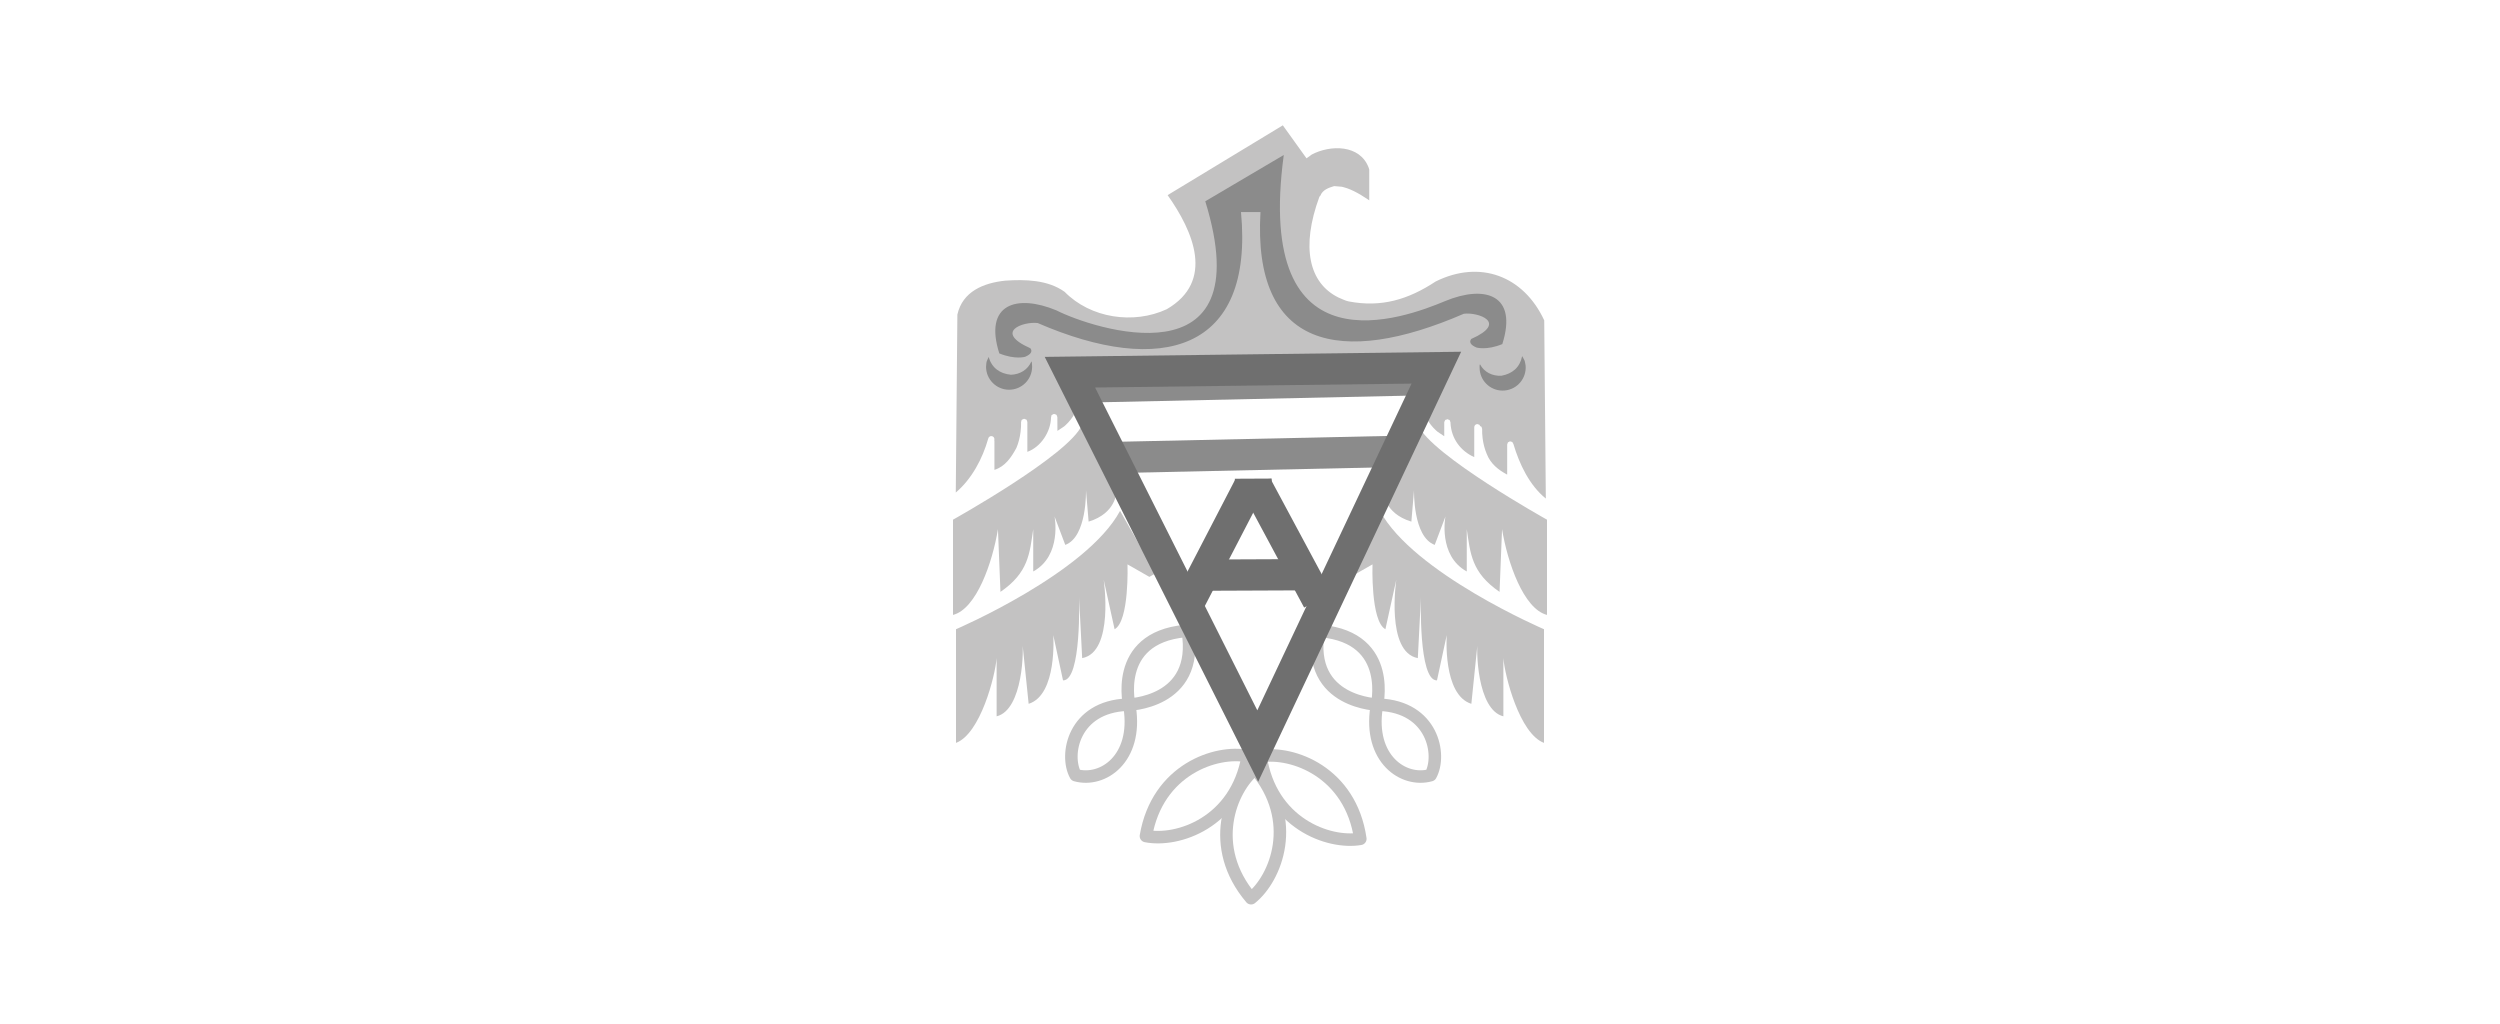 <?xml version="1.0" encoding="UTF-8"?>
<!DOCTYPE svg PUBLIC "-//W3C//DTD SVG 1.1//EN" "http://www.w3.org/Graphics/SVG/1.1/DTD/svg11.dtd">
<svg version="1.1" xmlns="http://www.w3.org/2000/svg" xmlns:xlink="http://www.w3.org/1999/xlink" x="0" y="0" width="100" height="40.943" viewBox="0, 0, 100, 40.943">
  <g id="Capa_1">
    <g>
      <g>
        <path d="M47.509,25.242 C47.996,28.147 45.09,28.188 45.09,28.188 C45.09,28.188 45.107,28.187 45.087,28.188 C42.939,28.272 42.575,30.198 43.024,31.007 C44.115,31.313 45.506,30.344 45.188,28.297 C45.185,28.277 45.187,28.294 45.187,28.294 C45.187,28.294 44.469,25.523 47.401,25.242" fill-opacity="0" stroke="#C3C2C2" stroke-width="0.5" stroke-linecap="round" stroke-linejoin="round"/>
        <path d="M52.741,25.242 C52.254,28.147 55.16,28.188 55.16,28.188 C55.16,28.188 55.143,28.187 55.163,28.188 C57.311,28.272 57.674,30.198 57.226,31.007 C56.134,31.313 54.744,30.344 55.062,28.297 C55.065,28.277 55.063,28.294 55.063,28.294 C55.063,28.294 55.781,25.523 52.849,25.242" fill-opacity="0" stroke="#C3C2C2" stroke-width="0.5" stroke-linecap="round" stroke-linejoin="round"/>
      </g>
      <g>
        <path d="M44.803,20.434 C43.46,22.931 38.24,25.169 38.24,25.169 L38.24,29.716 C39.221,29.348 39.807,27.035 39.865,26.325 L39.865,28.653 C40.923,28.396 40.971,25.934 40.881,25.575 L41.146,28.153 C42.3,27.793 42.131,25.403 42.131,25.403 L42.521,27.216 C43.27,27.235 43.162,23.887 43.162,23.887 L43.287,26.325 C44.58,26.082 44.147,23.184 44.147,23.184 L44.584,25.169 C45.179,24.845 45.1,22.575 45.1,22.575 L45.975,23.075 L46.225,22.934 L44.803,20.434" fill="#C3C2C2"/>
        <path d="M55.197,20.434 C56.54,22.931 61.76,25.169 61.76,25.169 L61.76,29.716 C60.779,29.348 60.193,27.035 60.135,26.325 L60.135,28.653 C59.077,28.396 59.029,25.934 59.119,25.575 L58.854,28.153 C57.7,27.793 57.869,25.403 57.869,25.403 L57.479,27.216 C56.73,27.235 56.838,23.887 56.838,23.887 L56.713,26.325 C55.42,26.082 55.853,23.184 55.853,23.184 L55.416,25.169 C54.821,24.845 54.9,22.575 54.9,22.575 L54.025,23.075 L53.775,22.934 L55.197,20.434" fill="#C3C2C2"/>
      </g>
      <g>
        <g>
          <path d="M45.837,33.442 C46.294,30.776 48.648,29.994 49.91,30.244 C49.454,32.911 47.1,33.693 45.837,33.442" fill-opacity="0" stroke="#C3C2C2" stroke-width="0.5" stroke-linecap="round" stroke-linejoin="round"/>
          <path d="M54.413,33.553 C54.025,30.876 51.692,30.033 50.423,30.251 C50.811,32.928 53.144,33.771 54.413,33.553" fill-opacity="0" stroke="#C3C2C2" stroke-width="0.5" stroke-linecap="round" stroke-linejoin="round"/>
        </g>
        <path d="M50.043,35.929 C48.294,33.866 49.208,31.56 50.211,30.754 C51.96,32.817 51.046,35.123 50.043,35.929" fill-opacity="0" stroke="#C3C2C2" stroke-width="0.5" stroke-linecap="round" stroke-linejoin="round"/>
      </g>
      <path d="M51.313,5.013 L46.705,7.805 C47.734,9.261 48.599,11.246 46.671,12.368 C45.343,12.986 43.621,12.73 42.585,11.673 C41.909,11.19 41.009,11.173 40.211,11.226 C39.338,11.317 38.5,11.661 38.295,12.584 L38.231,19.702 C38.872,19.16 39.303,18.344 39.529,17.544 C39.543,17.476 39.608,17.432 39.676,17.445 C39.744,17.458 39.788,17.524 39.775,17.591 L39.77,17.61 L39.777,17.628 L39.777,18.795 C40.209,18.66 40.454,18.29 40.656,17.917 C40.742,17.714 40.795,17.496 40.823,17.274 C40.841,17.126 40.846,16.997 40.843,16.901 C40.842,16.886 40.842,16.886 40.842,16.884 L40.844,16.88 L40.844,16.876 L40.85,16.86 C40.874,16.791 40.852,16.804 40.879,16.791 C40.884,16.778 40.879,16.788 40.909,16.776 L40.959,16.751 L40.964,16.753 L40.969,16.751 L41.018,16.772 C41.05,16.783 41.045,16.772 41.051,16.785 C41.078,16.797 41.056,16.786 41.084,16.852 L41.092,16.868 L41.092,16.872 L41.094,16.876 L41.094,18.074 C41.641,17.875 42.03,17.267 42.041,16.699 L42.044,16.688 L42.044,16.683 L42.048,16.673 C42.067,16.602 42.045,16.618 42.078,16.599 C42.083,16.587 42.078,16.595 42.103,16.585 L42.148,16.558 L42.159,16.561 L42.168,16.557 L42.213,16.575 C42.242,16.583 42.236,16.574 42.244,16.588 C42.278,16.602 42.255,16.589 42.283,16.655 L42.289,16.665 L42.289,16.669 L42.294,16.681 L42.297,17.236 C42.65,16.995 42.51,17.117 42.736,16.893 C42.803,16.818 42.863,16.741 42.91,16.67 C42.941,16.622 42.927,16.645 42.952,16.602 L42.722,14.847 L42.706,14.847 L42.706,14.597 L57.269,14.597 L57.269,14.847 L57.26,14.847 L57.11,16.811 L57.11,16.811 C57.12,16.829 57.135,16.854 57.154,16.882 C57.2,16.952 57.261,17.03 57.328,17.104 C57.541,17.317 57.442,17.225 57.77,17.449 L57.77,16.893 L57.771,16.89 L57.771,16.876 L57.791,16.842 C57.808,16.802 57.794,16.81 57.815,16.802 C57.826,16.782 57.816,16.795 57.858,16.784 L57.895,16.768 L57.903,16.772 L57.912,16.769 L57.946,16.79 C57.986,16.806 57.978,16.793 57.987,16.813 C58.006,16.824 57.994,16.815 58.005,16.856 L58.02,16.893 L58.02,16.923 C58.052,17.536 58.417,18.039 58.97,18.285 L58.97,17.088 C58.97,17.018 59.026,16.963 59.095,16.963 C59.198,17.005 59.172,16.97 59.201,17.041 C59.284,17.082 59.249,17.048 59.286,17.158 C59.286,17.16 59.286,17.16 59.286,17.174 C59.283,17.268 59.287,17.392 59.305,17.535 C59.333,17.75 59.386,17.961 59.47,18.158 C59.624,18.552 59.928,18.792 60.287,18.985 L60.287,17.779 L60.301,17.745 C60.309,17.705 60.298,17.715 60.319,17.702 C60.328,17.679 60.32,17.692 60.357,17.676 L60.388,17.656 L60.4,17.659 L60.412,17.654 L60.446,17.668 C60.486,17.676 60.475,17.665 60.489,17.686 C60.512,17.695 60.499,17.687 60.514,17.725 L60.535,17.756 C60.773,18.557 61.17,19.404 61.833,19.943 L61.769,12.814 C60.938,11.027 59.195,10.384 57.429,11.258 L57.429,11.258 C56.333,11.981 55.254,12.308 53.948,12.057 C53.803,12.029 53.673,11.952 53.535,11.899 C52.36,11.318 52.031,9.894 52.776,7.871 L52.815,7.826 C52.905,7.591 53.147,7.511 53.365,7.444 C53.767,7.482 53.594,7.444 53.889,7.532 C54.063,7.594 54.246,7.685 54.437,7.799 C54.53,7.854 54.62,7.912 54.714,7.976 C54.732,7.988 54.751,8.001 54.769,8.013 C54.769,8.013 54.769,8.014 54.77,8.014 L54.77,6.785 L54.748,6.711 C54.402,5.778 53.217,5.785 52.462,6.185 L52.464,6.187 L52.261,6.333 L52.188,6.232 L51.313,5.013 z" fill="#C3C2C2"/>
      <path d="M51.351,6.199 C50.158,15.036 56.232,12.7 57.809,12.042 C59.385,11.39 60.725,11.772 60.092,13.764 C59.462,14.023 59.06,13.901 59.06,13.901 C58.819,13.801 58.756,13.677 58.851,13.558 C60.34,12.897 59.121,12.479 58.554,12.55 C53.62,14.692 50.1,13.935 50.419,8.482 L49.64,8.482 C50.167,14.063 46.444,15.063 41.51,12.922 C40.943,12.85 39.724,13.268 41.214,13.93 C41.308,14.048 41.245,14.172 41.004,14.272 C41.004,14.272 40.602,14.394 39.972,14.136 C39.339,12.144 40.679,11.761 42.255,12.414 C43.662,13.132 50.48,15.417 48.211,8.051 L51.351,6.199 z" fill="#8B8B8B"/>
      <g>
        <path d="M43.276,17.006 L44.655,19.677 C44.655,19.677 44.654,20.528 43.545,20.865 L43.439,19.605 C43.439,19.605 43.49,21.471 42.611,21.796 L42.182,20.66 C42.182,20.66 42.49,22.221 41.329,22.859 L41.329,21.167 C41.185,22.138 41.144,22.903 40.018,23.675 L39.918,21.167 C39.7,22.497 39.06,24.357 38.12,24.597 L38.12,20.787 C38.12,20.787 42.763,18.2 43.276,17.006 z" fill="#C3C2C2"/>
        <path d="M56.724,17.006 L55.345,19.677 C55.345,19.677 55.346,20.528 56.455,20.865 L56.561,19.605 C56.561,19.605 56.51,21.471 57.389,21.796 L57.818,20.66 C57.818,20.66 57.51,22.221 58.671,22.859 L58.671,21.167 C58.815,22.138 58.856,22.903 59.982,23.675 L60.082,21.167 C60.3,22.497 60.94,24.357 61.88,24.597 L61.88,20.787 C61.88,20.787 57.237,18.2 56.724,17.006 z" fill="#C3C2C2"/>
      </g>
      <path d="M44.667,18.297 L55.883,18.055" fill-opacity="0" stroke="#8B8B8B" stroke-width="1.25"/>
      <path d="M43.387,15.48 L56.79,15.191" fill-opacity="0" stroke="#8B8B8B" stroke-width="1.25"/>
      <path d="M42.796,14.888 L46.553,22.364 L50.31,29.841 L53.882,22.274 L57.454,14.707 L50.125,14.797 z" fill-opacity="0" stroke="#6F6F6F" stroke-width="1.25"/>
      <g>
        <g>
          <path d="M47.603,24.02 L49.972,19.452" fill-opacity="0" stroke="#6F6F6F" stroke-width="1.25"/>
          <path d="M52.716,24.007 L50.265,19.441" fill-opacity="0" stroke="#6F6F6F" stroke-width="1.25"/>
          <path d="M49.397,19.774 L50.871,19.767" fill-opacity="0" stroke="#6F6F6F" stroke-width="1.25"/>
        </g>
        <path d="M48.155,23.006 L52.101,22.989" fill-opacity="0" stroke="#6F6F6F" stroke-width="1.25"/>
      </g>
      <g>
        <path d="M39.545,14.279 C39.675,14.721 39.992,14.945 40.438,14.99 C40.797,14.977 41.115,14.791 41.256,14.456 C41.291,14.539 41.266,14.472 41.285,14.667 C41.285,15.176 40.873,15.589 40.363,15.589 C39.854,15.589 39.442,15.176 39.442,14.667 C39.468,14.409 39.436,14.539 39.545,14.279 z" fill="#8B8B8B"/>
        <path d="M39.545,14.279 C39.675,14.721 39.992,14.945 40.438,14.99 C40.797,14.977 41.115,14.791 41.256,14.456 C41.291,14.539 41.266,14.472 41.285,14.667 C41.285,15.176 40.873,15.589 40.363,15.589 C39.854,15.589 39.442,15.176 39.442,14.667 C39.468,14.409 39.436,14.539 39.545,14.279 z" fill-opacity="0" stroke="#C3C2C2" stroke-width="0.063" stroke-opacity="0.001"/>
      </g>
      <g>
        <path d="M60.886,14.244 C60.796,14.696 60.5,14.946 60.059,15.03 C59.7,15.049 59.368,14.891 59.198,14.569 C59.17,14.655 59.189,14.586 59.187,14.782 C59.231,15.29 59.678,15.665 60.186,15.62 C60.693,15.576 61.068,15.129 61.024,14.622 C60.975,14.366 61.018,14.493 60.886,14.244 z" fill="#8B8B8B"/>
        <path d="M60.886,14.244 C60.796,14.696 60.5,14.946 60.059,15.03 C59.7,15.049 59.368,14.891 59.198,14.569 C59.17,14.655 59.189,14.586 59.187,14.782 C59.231,15.29 59.678,15.665 60.186,15.62 C60.693,15.576 61.068,15.129 61.024,14.622 C60.975,14.366 61.018,14.493 60.886,14.244 z" fill-opacity="0" stroke="#C3C2C2" stroke-width="0.063" stroke-opacity="0.001"/>
      </g>
    </g>
  </g>
</svg>
